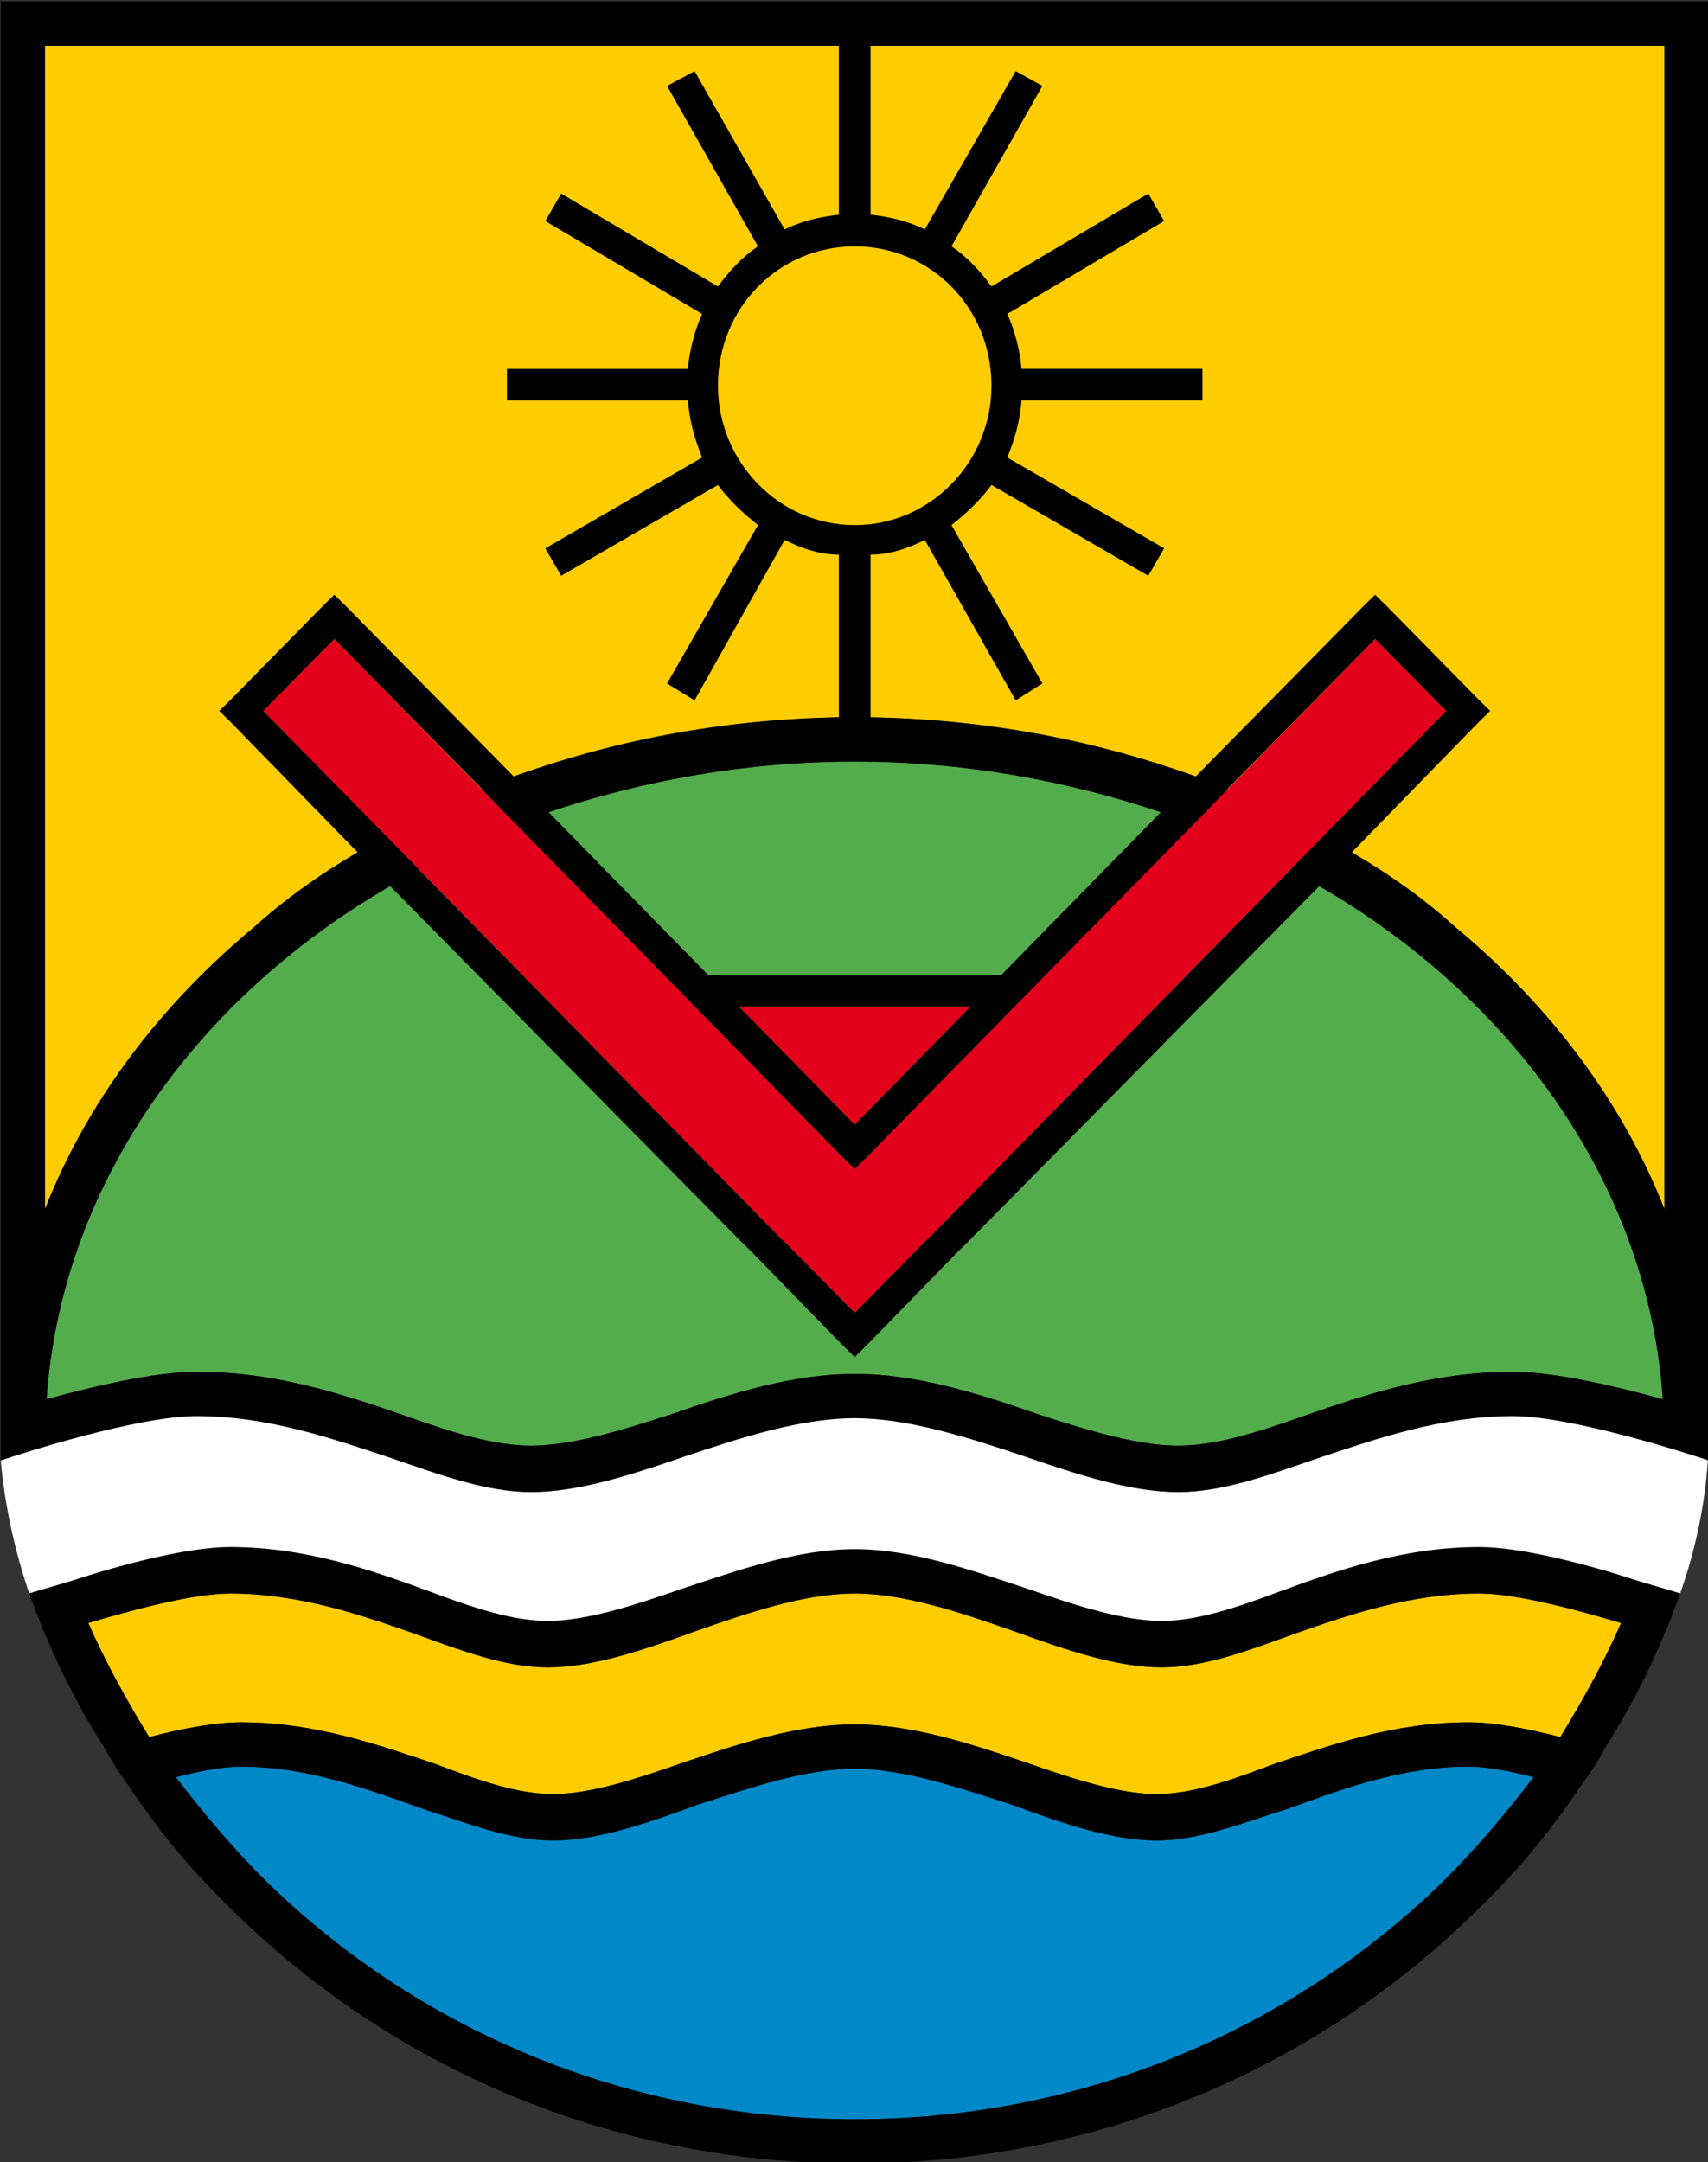<?xml version="1.0" encoding="UTF-8" standalone="no"?>
<!-- Generator: Adobe Illustrator 14.0.0, SVG Export Plug-In . SVG Version: 6.00 Build 43363)  -->

<svg
   xmlns:dc="http://purl.org/dc/elements/1.1/"
   xmlns:cc="http://creativecommons.org/ns#"
   xmlns:rdf="http://www.w3.org/1999/02/22-rdf-syntax-ns#"
   xmlns:svg="http://www.w3.org/2000/svg"
   xmlns="http://www.w3.org/2000/svg"
   xmlns:sodipodi="http://sodipodi.sourceforge.net/DTD/sodipodi-0.dtd"
   xmlns:inkscape="http://www.inkscape.org/namespaces/inkscape"
   version="1.1"
   id="Livello_1"
   x="0px"
   y="0px"
   width="603"
   height="763"
   viewBox="0 0 603 763"
   enable-background="new 0 0 297.638 298.589"
   xml:space="preserve"
   sodipodi:docname="Collinadoro_stemma_colori.svg"
   inkscape:version="0.92.1 r15371"><rect x="0" y="0" width="603" height="763" fill="#333333" stroke="none"/><defs
     id="defs3709" /><sodipodi:namedview
     pagecolor="#ffffff"
     bordercolor="#666666"
     borderopacity="1"
     objecttolerance="10"
     gridtolerance="10"
     guidetolerance="10"
     inkscape:pageopacity="0"
     inkscape:pageshadow="2"
     inkscape:window-width="1920"
     inkscape:window-height="1017"
     id="namedview3707"
     showgrid="false"
     inkscape:zoom="0.77"
     inkscape:cx="88.784304"
     inkscape:cy="405.70451"
     inkscape:window-x="-8"
     inkscape:window-y="-8"
     inkscape:window-maximized="1"
     inkscape:current-layer="Livello_1" /><g
     clip-path="none"
     transform="matrix(3.11,0,0,3.165,-200.367,-95.235)"
     id="g3834"><g
       id="g3832"><g
         id="g3830"><path
           style="fill:#ffffff"
           inkscape:connector-curvature="0"
           id="path3810"
           d="m 67.823,207.987 c -1.704,-4.943 -2.84,-9.888 -3.313,-15.066 l 20.165,-7.533 17.987,3.296 20.354,5.649 20.922,-5.885 17.798,-2.59 14.675,2.59 17.04,4.473 13.539,-0.706 18.177,-5.179 14.579,-1.884 8.71,2.118 9.846,5.65 c -0.378,5.414 -1.515,10.358 -3.313,15.302 l -8.047,-2.354 -23.668,-0.235 -19.408,6.592 -21.017,-1.413 -23.289,-4.708 -21.68,4.473 -15.621,2.354 -23.763,-7.062 -15.81,0.706 -13.728,3.061 -1.135,-1.649" /><path
           style="fill:#54ad4d"
           inkscape:connector-curvature="0"
           id="path3812"
           d="m 110.52,187.978 c 5.396,1.883 10.035,3.295 14.201,3.295 4.544,0 10.13,-1.647 16,-3.53 6.816,-2.354 13.917,-4.474 20.733,-4.474 6.816,0 13.916,2.119 20.732,4.474 5.87,1.883 11.455,3.53 16,3.53 4.166,0 8.805,-1.412 14.201,-3.295 6.91,-2.354 14.674,-4.944 23.762,-4.944 4.734,0 11.834,1.648 17.041,3.061 C 250.444,146.545 210.303,115 161.453,115 c -48.851,0 -88.992,31.545 -91.737,71.094 5.207,-1.412 12.307,-3.061 17.041,-3.061 9.088,0 16.851,2.59 23.763,4.945" /><path
           style="fill:#ffcc00"
           inkscape:connector-curvature="0"
           id="path3814"
           d="M 161.453,35.196 H 69.527 v 55.557 74.154 c 4.733,-11.771 12.686,-22.364 23.573,-31.31 18.271,-15.302 42.507,-23.541 68.353,-23.541 25.846,0 50.081,8.239 68.353,23.541 10.888,8.945 18.84,19.539 23.573,31.31 V 90.753 35.196 h -91.926" /><polyline
           style="fill:#e2001a"
           id="polyline3816"
           points="148.293,142.308 161.453,155.49 174.612,142.308 148.293,142.308    " /><path
           style="fill:#0088c9"
           inkscape:connector-curvature="0"
           id="path3818"
           d="m 210.588,231.764 c -5.303,1.647 -10.131,3.531 -14.863,3.531 -5.018,0 -10.604,-1.884 -16.474,-4.002 -5.964,-1.884 -12.212,-4.002 -17.798,-4.002 -5.586,0 -11.834,2.118 -17.798,4.002 -5.87,2.118 -11.456,4.002 -16.473,4.002 -4.733,0 -9.562,-1.884 -14.769,-3.531 -6.059,-2.119 -12.97,-4.708 -20.639,-4.708 -1.988,0 -4.639,0.471 -7.384,1.177 3.124,4.002 6.532,8.004 10.414,11.771 17.798,16.949 41.466,26.366 66.649,26.366 25.182,0 48.85,-9.417 66.648,-26.366 3.881,-3.767 7.289,-7.769 10.414,-11.771 -2.746,-0.706 -5.396,-1.177 -7.385,-1.177 -7.667,0 -14.578,2.589 -20.542,4.708" /><path
           style="fill:#ffcc00"
           inkscape:connector-curvature="0"
           id="path3820"
           d="m 211.439,212.225 c -5.302,1.883 -10.319,3.767 -15.147,3.767 -5.018,0 -10.698,-1.884 -16.662,-4.002 -6.153,-2.119 -12.497,-4.237 -18.177,-4.237 -5.681,0 -12.023,2.118 -18.177,4.237 -5.964,2.118 -11.645,4.002 -16.662,4.002 -4.828,0 -9.846,-1.884 -15.147,-3.767 -6.154,-2.119 -13.159,-4.473 -20.922,-4.473 -4.26,0 -11.266,1.883 -16.094,3.296 1.894,4.237 4.26,8.475 6.911,12.712 3.692,-0.941 7.479,-1.648 10.414,-1.648 8.521,0 15.811,2.59 22.248,4.709 5.018,1.883 9.278,3.295 13.159,3.295 4.26,0 9.373,-1.647 14.864,-3.53 6.343,-2.119 12.97,-4.238 19.408,-4.238 6.438,0 13.064,2.119 19.407,4.238 5.491,1.883 10.698,3.53 14.864,3.53 3.881,0 8.141,-1.412 13.158,-3.295 6.438,-2.119 13.729,-4.709 22.248,-4.709 2.936,0 6.723,0.707 10.414,1.648 2.65,-4.237 5.018,-8.475 6.911,-12.712 -4.828,-1.413 -11.834,-3.296 -16.095,-3.296 -7.763,0 -14.768,2.353 -20.923,4.473" /><path
           inkscape:connector-curvature="0"
           id="path3822"
           d="m 250.35,206.339 c -5.112,-1.647 -12.971,-3.767 -17.988,-3.767 -8.615,0 -16.094,2.59 -22.626,4.944 -5.112,1.883 -9.468,3.295 -13.443,3.295 -4.261,0 -9.562,-1.647 -15.053,-3.53 -6.532,-2.119 -13.254,-4.474 -19.786,-4.474 -6.533,0 -13.254,2.354 -19.787,4.474 -5.491,1.883 -10.792,3.53 -15.053,3.53 -3.976,0 -8.331,-1.412 -13.443,-3.295 -6.532,-2.354 -14.011,-4.944 -22.626,-4.944 -5.018,0 -12.875,2.119 -17.988,3.767 -2.367,0.707 -4.166,1.178 -4.828,1.413 0.663,1.647 1.23,3.296 1.894,4.708 1.893,4.473 4.071,8.475 6.627,12.477 0.947,1.648 1.894,3.061 2.935,4.473 3.503,5.18 7.574,9.888 12.118,14.125 18.745,17.891 43.644,27.778 70.152,27.778 26.508,0 51.406,-9.888 70.151,-27.778 4.544,-4.237 8.615,-8.945 12.118,-14.125 1.041,-1.412 2.082,-2.824 2.935,-4.473 2.556,-4.002 4.733,-8.004 6.627,-12.477 0.663,-1.412 1.231,-3.061 1.894,-4.708 -0.664,-0.235 -2.463,-0.706 -4.83,-1.413 z m -22.248,33.664 c -17.799,16.949 -41.467,26.366 -66.648,26.366 -25.183,0 -48.851,-9.417 -66.649,-26.366 -3.882,-3.767 -7.29,-7.769 -10.414,-11.771 2.746,-0.706 5.396,-1.177 7.384,-1.177 7.668,0 14.58,2.589 20.639,4.708 5.207,1.647 10.035,3.531 14.769,3.531 5.018,0 10.604,-1.884 16.473,-4.002 5.964,-1.884 12.212,-4.002 17.798,-4.002 5.586,0 11.834,2.118 17.798,4.002 5.87,2.118 11.456,4.002 16.474,4.002 4.732,0 9.561,-1.884 14.863,-3.531 5.964,-2.119 12.875,-4.708 20.543,-4.708 1.988,0 4.639,0.471 7.385,1.177 -3.126,4.002 -6.535,8.004 -10.415,11.771 z m 13.443,-16.243 c -3.691,-0.941 -7.479,-1.648 -10.414,-1.648 -8.52,0 -15.811,2.59 -22.248,4.709 -5.018,1.883 -9.277,3.295 -13.158,3.295 -4.166,0 -9.373,-1.647 -14.864,-3.53 -6.343,-2.119 -12.97,-4.238 -19.407,-4.238 -6.437,0 -13.065,2.119 -19.408,4.238 -5.491,1.883 -10.604,3.53 -14.864,3.53 -3.881,0 -8.142,-1.412 -13.159,-3.295 -6.438,-2.119 -13.728,-4.709 -22.248,-4.709 -2.935,0 -6.722,0.707 -10.414,1.648 -2.651,-4.237 -5.018,-8.475 -6.911,-12.712 4.828,-1.413 11.834,-3.296 16.094,-3.296 7.763,0 14.769,2.354 20.922,4.473 5.302,1.883 10.319,3.767 15.147,3.767 5.018,0 10.698,-1.884 16.662,-4.002 6.154,-2.119 12.497,-4.237 18.177,-4.237 5.68,0 12.023,2.118 18.177,4.237 5.964,2.118 11.645,4.002 16.662,4.002 4.828,0 9.846,-1.884 15.147,-3.767 6.154,-2.119 13.159,-4.473 20.922,-4.473 4.261,0 11.267,1.883 16.095,3.296 -1.893,4.237 -4.26,8.474 -6.91,12.712" /><path
           inkscape:connector-curvature="0"
           id="path3824"
           d="M 255.936,30.252 H 161.454 66.971 64.51 v 2.589 57.911 96.989 3.06 2.119 c 2.177,-0.706 15.431,-4.943 22.248,-4.943 8.237,0 15.621,2.589 22.153,4.708 5.585,1.883 10.792,3.767 15.81,3.767 5.302,0 11.266,-1.884 17.514,-4.002 6.438,-2.119 13.16,-4.237 19.219,-4.237 6.059,0 12.78,2.118 19.219,4.237 6.248,2.118 12.212,4.002 17.514,4.002 5.018,0 10.225,-1.884 15.811,-3.767 6.531,-2.119 13.916,-4.708 22.152,-4.708 6.816,0 20.07,4.237 22.248,4.943 v -2.119 -3.06 -96.988 -57.911 -2.589 h -2.462 z m -78.957,42.845 c 0,8.475 -6.91,15.537 -15.525,15.537 -8.615,0 -15.526,-7.062 -15.526,-15.537 0,-8.71 6.911,-15.537 15.526,-15.537 8.615,0 15.525,6.827 15.525,15.537 z m 33.988,53.909 -40.236,40.255 -1.23,1.178 -8.047,8.004 -8.047,-8.004 c -0.096,0 -1.231,-1.178 -1.231,-1.178 l -40.235,-40.255 -3.692,-3.767 -13.917,-13.889 8.047,-8.004 16.757,16.714 3.881,4.002 37.207,37.194 1.23,1.178 1.23,-1.178 37.206,-37.194 3.882,-4.002 16.756,-16.714 8.048,8.004 -13.917,13.889 z m -62.674,15.302 h 26.319 l -13.159,13.183 z m 29.822,-3.532 H 144.79 L 126.708,120.65 c 10.698,-3.531 22.437,-5.65 34.745,-5.65 12.307,0 24.047,2.119 34.744,5.65 z M 69.527,90.753 V 35.196 h 90.127 v 18.833 c -2.178,0.236 -4.26,0.707 -6.154,1.648 l -10.224,-17.656 -3.124,1.648 10.319,17.891 c -1.798,1.177 -3.313,2.825 -4.544,4.473 l -17.798,-10.358 -1.799,3.061 17.798,10.358 c -0.852,1.883 -1.42,4.002 -1.609,6.121 h -20.544 v 3.531 h 20.544 c 0.189,2.354 0.757,4.237 1.609,6.356 l -17.798,10.122 1.799,3.061 17.798,-10.123 c 1.23,1.648 2.746,3.061 4.544,4.473 l -10.319,17.656 3.124,1.883 10.224,-17.892 c 1.895,0.941 3.977,1.647 6.154,1.647 v 18.127 c -12.875,0.235 -25.372,2.589 -36.922,6.591 l -19.124,-19.067 -1.23,-1.177 -1.231,1.177 -10.603,10.593 -1.231,1.177 1.231,1.177 14.485,14.596 c -4.166,2.354 -8.237,5.179 -11.929,8.475 -10.887,8.945 -18.84,19.539 -23.573,31.31 V 90.753 Z m 166.621,92.28 c -9.088,0 -16.852,2.59 -23.762,4.944 -5.396,1.883 -10.035,3.295 -14.201,3.295 -4.545,0 -10.13,-1.647 -16,-3.53 -6.816,-2.354 -13.916,-4.474 -20.732,-4.474 -6.816,0 -13.917,2.119 -20.733,4.474 -5.87,1.883 -11.455,3.53 -16,3.53 -4.166,0 -8.804,-1.412 -14.201,-3.295 -6.911,-2.354 -14.674,-4.944 -23.763,-4.944 -4.733,0 -11.834,1.648 -17.041,3.061 1.609,-23.541 16.662,-44.492 39.004,-57.205 l 39.762,39.549 1.23,1.177 10.51,10.594 1.23,1.177 1.23,-1.177 10.508,-10.594 1.231,-1.177 39.763,-39.549 c 22.342,12.712 37.395,33.664 39.004,57.205 -5.205,-1.412 -12.304,-3.061 -17.039,-3.061 z m 17.231,-92.28 v 74.154 c -4.733,-11.771 -12.686,-22.364 -23.573,-31.31 -3.692,-3.296 -7.763,-6.121 -11.929,-8.475 l 14.484,-14.596 1.231,-1.177 -1.231,-1.177 -10.602,-10.592 -1.231,-1.177 -1.23,1.177 -19.123,19.068 c -11.551,-4.002 -24.047,-6.356 -36.922,-6.591 V 91.93 c 2.178,0 4.26,-0.706 6.153,-1.647 l 10.319,17.891 3.029,-1.883 -10.319,-17.656 c 1.799,-1.413 3.313,-2.825 4.544,-4.473 l 17.799,10.123 1.799,-3.061 -17.799,-10.123 c 0.853,-2.119 1.42,-4.002 1.609,-6.356 h 20.544 v -3.531 h -20.544 c -0.189,-2.119 -0.757,-4.237 -1.609,-6.121 l 17.799,-10.358 -1.799,-3.061 -17.799,10.358 c -1.23,-1.648 -2.745,-3.295 -4.544,-4.473 l 10.319,-17.891 -3.029,-1.648 -10.319,17.656 c -1.894,-0.941 -3.976,-1.412 -6.153,-1.648 V 35.196 h 90.127 v 55.557" /><path
           style="fill:#e2001a"
           inkscape:connector-curvature="0"
           id="path3826"
           d="m 162.684,159.257 -1.23,1.178 -1.23,-1.178 -57.845,-57.911 -8.047,8.004 57.844,57.91 c 0,0 1.136,1.178 1.231,1.178 l 8.047,8.004 8.047,-8.004 1.23,-1.178 57.845,-57.91 -8.048,-8.004 -57.844,57.911" /><polyline
           style="fill:none"
           id="polyline3828"
           points="64.509,30.252 64.509,271.312 258.396,271.312 258.396,30.252    " /></g></g></g></svg>